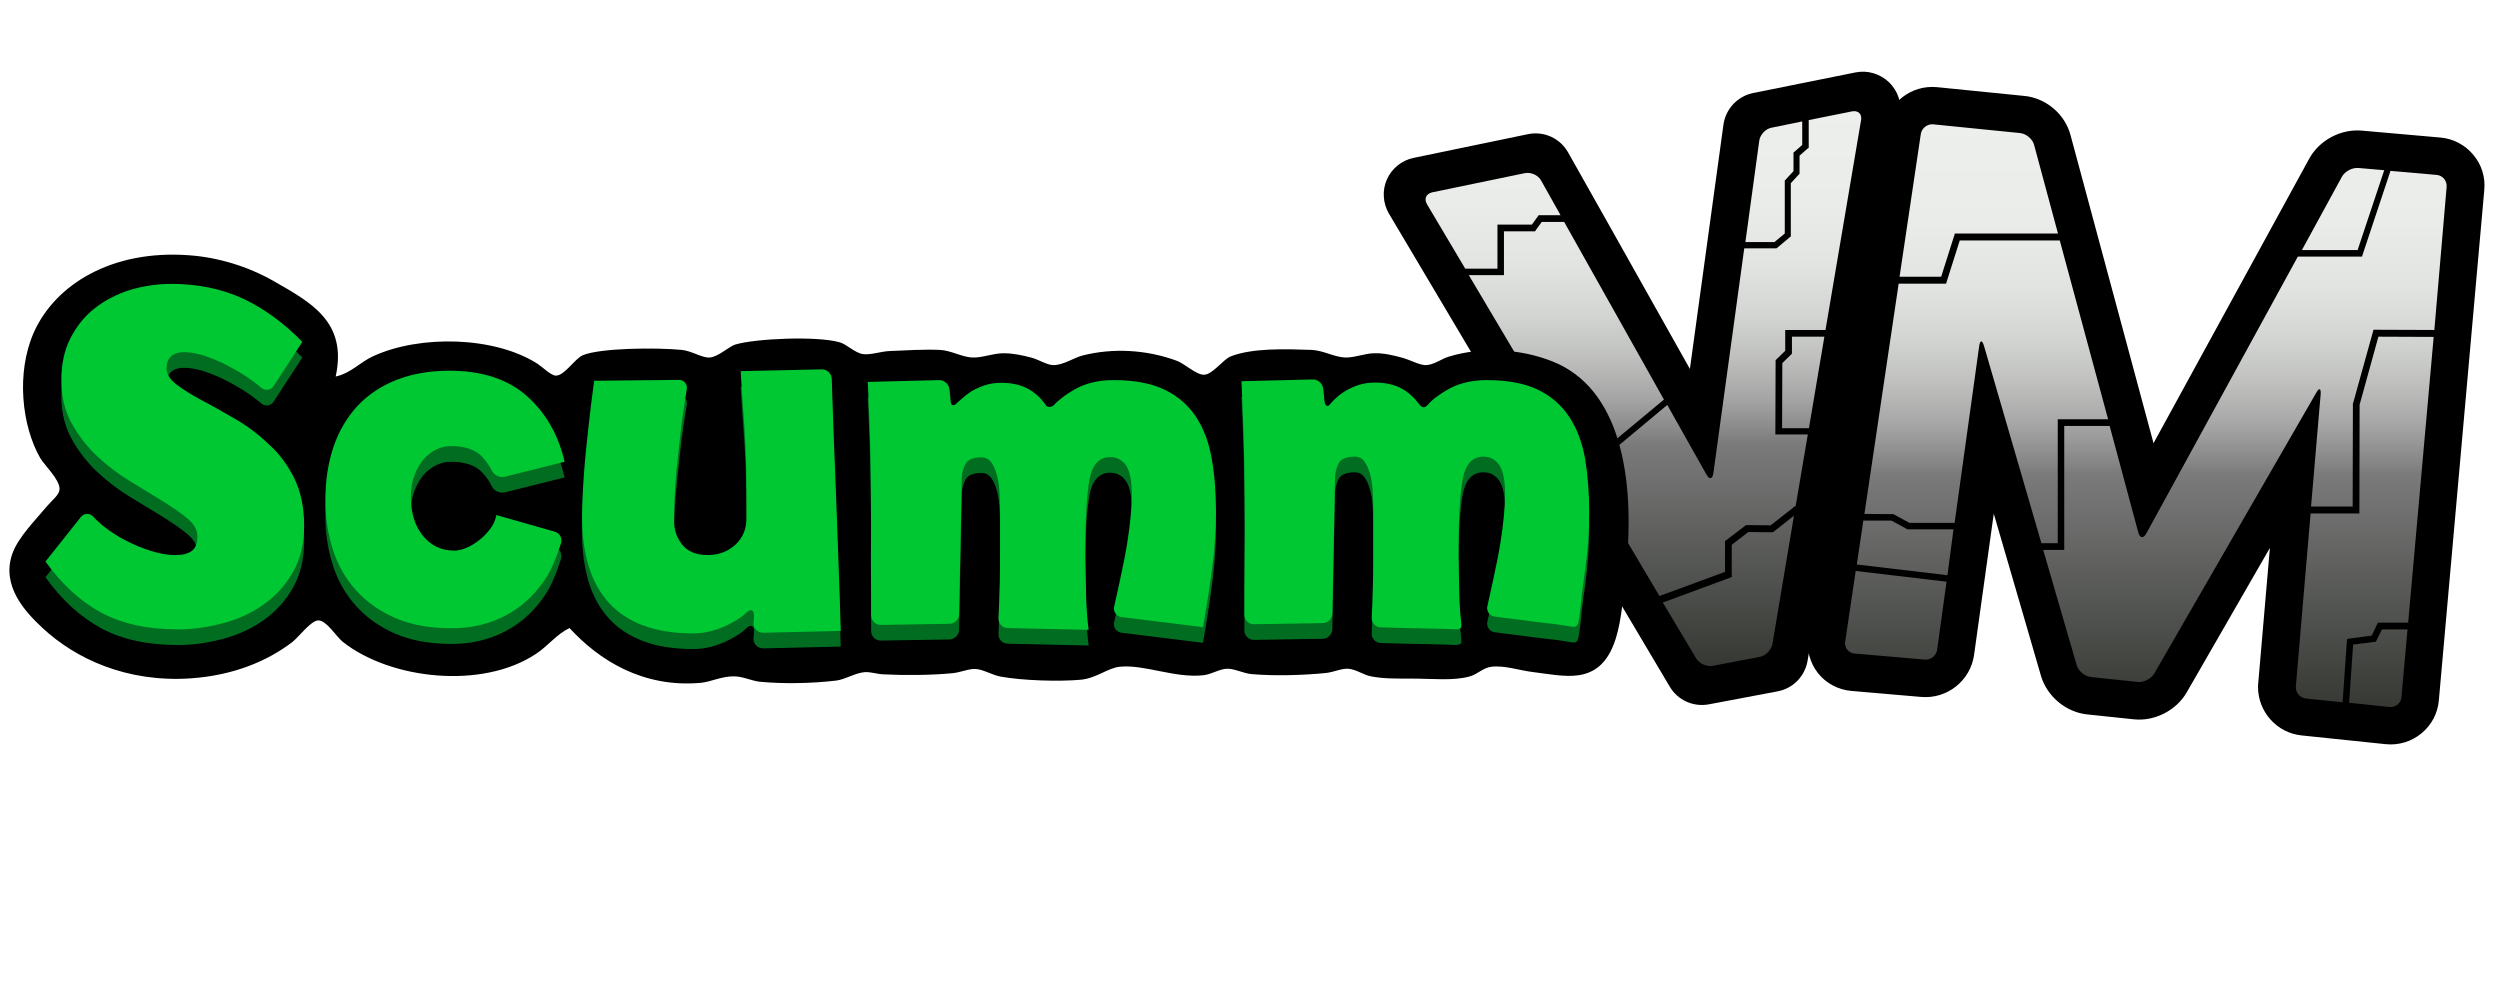 <?xml version="1.0" encoding="UTF-8" standalone="no"?>
<!-- Generator: Adobe Illustrator 24.1.3, SVG Export Plug-In . SVG Version: 6.00 Build 0)  -->

<svg
   xmlns:dc="http://purl.org/dc/elements/1.1/"
   xmlns:cc="http://creativecommons.org/ns#"
   xmlns:rdf="http://www.w3.org/1999/02/22-rdf-syntax-ns#"
   xmlns:svg="http://www.w3.org/2000/svg"
   xmlns="http://www.w3.org/2000/svg"
   xmlns:sodipodi="http://sodipodi.sourceforge.net/DTD/sodipodi-0.dtd"
   xmlns:inkscape="http://www.inkscape.org/namespaces/inkscape"
   version="1.1"
   id="Layer_1"
   x="0px"
   y="0px"
   viewBox="0 0 500 200"
   xml:space="preserve"
   sodipodi:docname="scummvm.svg"
   width="500"
   height="200"
   inkscape:version="0.92.5 (2060ec1f9f, 2020-04-08)"><defs
   id="defs187" /><sodipodi:namedview
   pagecolor="#ffffff"
   bordercolor="#666666"
   borderopacity="1"
   objecttolerance="10"
   gridtolerance="10"
   guidetolerance="10"
   inkscape:pageopacity="0"
   inkscape:pageshadow="2"
   inkscape:window-width="1366"
   inkscape:window-height="740"
   id="namedview185"
   showgrid="false"
   inkscape:pagecheckerboard="true"
   inkscape:zoom="1.4935162"
   inkscape:cx="321.01587"
   inkscape:cy="134.40005"
   inkscape:window-x="0"
   inkscape:window-y="0"
   inkscape:window-maximized="1"
   inkscape:current-layer="Layer_1" />
<linearGradient
   id="SVGID_1_"
   gradientUnits="userSpaceOnUse"
   x1="954.837"
   y1="279.914"
   x2="954.837"
   y2="15.536"
   gradientTransform="matrix(0.448,0,0,-0.448,1.887,149.282)">
	<stop
   offset="0"
   style="stop-color:#ECEFEB"
   id="stop132" />
	<stop
   offset="0.175"
   style="stop-color:#EAECE9"
   id="stop134" />
	<stop
   offset="0.28"
   style="stop-color:#E1E4E0"
   id="stop136" />
	<stop
   offset="0.366"
   style="stop-color:#D3D6D3"
   id="stop138" />
	<stop
   offset="0.443"
   style="stop-color:#C0C1BF"
   id="stop140" />
	<stop
   offset="0.513"
   style="stop-color:#A6A7A6"
   id="stop142" />
	<stop
   offset="0.577"
   style="stop-color:#878787"
   id="stop144" />
	<stop
   offset="0.6"
   style="stop-color:#7A7A7A"
   id="stop146" />
	<stop
   offset="1"
   style="stop-color:#343732"
   id="stop148" />
</linearGradient>
<path
   style="fill:url(#SVGID_1_);stroke-width:0.448"
   d="M 383.269,26.703 368.143,128.202 c -0.134,0.806 0.089,1.611 0.582,2.282 0.492,0.627 1.253,1.029 2.059,1.119 l 14.008,1.208 c 1.656,0.134 3.222,-1.074 3.446,-2.73 0,0 7.697,-55.314 8.19,-58.85 1.029,3.491 18.08,62.117 18.08,62.117 0.448,1.522 2.014,2.819 3.58,2.998 l 9.353,0.985 c 1.566,0.179 3.356,-0.761 4.162,-2.103 0,0 29.85,-51.779 31.506,-54.688 -0.269,3.312 -4.878,56.657 -4.878,56.657 0,0.089 0,0.179 0,0.269 0,1.566 1.208,2.954 2.819,3.088 l 16.782,1.745 c 0.806,0.089 1.611,-0.179 2.238,-0.671 0.627,-0.537 1.029,-1.253 1.119,-2.103 l 9.085,-102.036 c 0.089,-0.806 -0.179,-1.611 -0.716,-2.238 -0.537,-0.627 -1.253,-1.029 -2.103,-1.074 l -15.753,-1.387 c -1.566,-0.134 -3.356,0.85 -4.117,2.193 l -39.069,71.336 -20.855,-77.556 c -0.403,-1.522 -1.969,-2.819 -3.535,-2.998 l -17.364,-1.745 c -1.656,-0.179 -3.222,1.029 -3.491,2.685 z"
   id="path151"
   inkscape:connector-curvature="0" />
<path
   d="m 494.658,30.954 c -1.656,-1.969 -3.983,-3.222 -6.579,-3.446 l -15.753,-1.387 c -4.162,-0.358 -8.458,1.924 -10.472,5.594 0,0 -21.123,38.577 -31.148,56.925 -5.415,-20.094 -16.603,-61.624 -16.603,-61.624 -1.119,-4.207 -4.923,-7.429 -9.264,-7.832 l -17.364,-1.745 c -5.236,-0.537 -9.89,3.133 -10.696,8.324 L 361.654,127.262 c -0.403,2.596 0.313,5.281 1.924,7.339 1.611,2.059 4.072,3.356 6.668,3.58 l 14.008,1.208 c 5.191,0.448 9.846,-3.267 10.562,-8.413 0,0 1.969,-14.187 3.938,-28.239 4.744,16.2 9.443,32.446 9.443,32.446 1.208,4.072 4.968,7.25 9.219,7.697 l 9.353,0.985 c 4.162,0.448 8.503,-1.79 10.562,-5.37 0,0 8.324,-14.455 16.648,-28.91 -1.164,13.426 -2.327,26.986 -2.327,26.986 -0.045,0.269 -0.045,0.537 -0.045,0.85 0,4.923 3.759,9.174 8.727,9.667 l 16.782,1.745 c 2.596,0.269 5.147,-0.492 7.16,-2.148 2.014,-1.656 3.267,-3.983 3.491,-6.579 l 9.085,-102.036 c 0.269,-2.64 -0.537,-5.147 -2.193,-7.116 z m -26.27,4.386 c 0.582,-1.074 2.059,-1.835 3.267,-1.745 l 5.191,0.448 -5.326,15.977 h -11.143 z m -81.718,-10.472 17.364,1.745 c 1.208,0.134 2.461,1.164 2.775,2.327 l 4.789,17.767 h -20.139 -0.492 l -0.134,0.448 -2.596,8.19 h -8.324 l 4.252,-28.552 c 0.179,-1.164 1.298,-2.059 2.506,-1.924 z m -8.369,79.257 3.043,1.656 0.134,0.089 h 0.179 9.04 l -1.208,9.174 -18.125,-2.148 1.298,-8.771 z m 6.623,27.791 -14.008,-1.208 c -1.208,-0.089 -2.059,-1.164 -1.88,-2.372 l 2.103,-14.142 18.17,2.148 -1.88,13.605 c -0.179,1.208 -1.298,2.103 -2.506,1.969 z m 11.859,-62.788 c -0.358,-1.164 -0.761,-1.119 -0.94,0.045 l -4.923,35.399 h -9.04 l -3.043,-1.656 -0.134,-0.089 h -0.179 l -5.639,-0.045 6.847,-46.05 h 8.995 0.492 l 0.134,-0.448 2.596,-8.19 h 20.004 l 9.667,35.757 h -9.398 -0.671 v 0.671 24.122 h -3.267 z m 81.136,72.275 -8.1,-0.85 0.806,-11.636 4.207,-0.537 0.358,-0.045 0.134,-0.313 1.074,-2.148 h 5.102 l -1.208,13.56 c -0.089,1.208 -1.164,2.059 -2.372,1.969 z m 3.714,-16.872 h -5.639 -0.403 l -0.179,0.358 -1.074,2.238 -4.386,0.582 -0.537,0.089 -0.045,0.537 -0.85,12.128 -7.339,-0.761 c -1.208,-0.134 -2.103,-1.208 -2.014,-2.417 l 2.954,-34.594 h 9.085 0.671 v -0.671 l 0.045,-21.078 3.759,-13.605 11.054,0.045 z m 5.236,-58.536 -11.68,-0.045 h -0.492 l -0.134,0.492 -3.938,14.187 -0.045,0.09 v 0.09 l -0.045,20.497 h -8.324 l 1.924,-22.466 c 0.089,-1.208 -0.313,-1.343 -0.895,-0.269 l -32.401,56.164 c -0.627,1.029 -2.103,1.79 -3.312,1.656 l -9.353,-0.985 c -1.208,-0.134 -2.461,-1.164 -2.819,-2.327 l -6.713,-23.092 h 3.535 0.671 v -0.671 -24.122 h 9.085 l 5.728,21.302 c 0.313,1.164 1.029,1.253 1.611,0.179 l 30.297,-55.359 h 12.352 0.492 l 0.134,-0.448 5.549,-16.693 9.219,0.806 c 1.208,0.09 2.103,1.164 2.014,2.372 z"
   id="path153"
   inkscape:connector-curvature="0"
   style="stroke-width:0.448" />
<linearGradient
   id="SVGID_2_"
   gradientUnits="userSpaceOnUse"
   x1="730.246"
   y1="285.811"
   x2="730.246"
   y2="33.964"
   gradientTransform="matrix(0.448,0,0,-0.448,1.887,149.282)">
	<stop
   offset="0"
   style="stop-color:#ECEFEB"
   id="stop155" />
	<stop
   offset="0.175"
   style="stop-color:#EAECE9"
   id="stop157" />
	<stop
   offset="0.28"
   style="stop-color:#E1E4E0"
   id="stop159" />
	<stop
   offset="0.366"
   style="stop-color:#D3D6D3"
   id="stop161" />
	<stop
   offset="0.443"
   style="stop-color:#C0C1BF"
   id="stop163" />
	<stop
   offset="0.513"
   style="stop-color:#A6A7A6"
   id="stop165" />
	<stop
   offset="0.577"
   style="stop-color:#878787"
   id="stop167" />
	<stop
   offset="0.6"
   style="stop-color:#7A7A7A"
   id="stop169" />
	<stop
   offset="1"
   style="stop-color:#343732"
   id="stop171" />
</linearGradient>
<path
   style="fill:url(#SVGID_2_);stroke-width:0.448"
   d="m 370.246,21.422 -16.111,3.222 c -1.566,0.313 -2.954,1.79 -3.177,3.356 0,0 -8.995,65.339 -9.13,66.189 -0.403,-0.716 -32.893,-58.492 -32.893,-58.492 -0.761,-1.387 -2.64,-2.238 -4.162,-1.924 l -18.528,3.849 c -0.85,0.179 -1.522,0.671 -1.835,1.387 -0.313,0.716 -0.224,1.522 0.224,2.282 l 53.927,90.803 c 0.806,1.343 2.64,2.193 4.207,1.924 l 9.398,-1.79 c 1.566,-0.313 2.954,-1.745 3.222,-3.312 L 373.11,24.152 c 0.134,-0.85 -0.089,-1.656 -0.627,-2.193 -0.537,-0.492 -1.343,-0.716 -2.238,-0.537 z"
   id="path174"
   inkscape:connector-curvature="0" />
<path
   d="m 377.809,16.454 c -1.79,-1.701 -4.296,-2.461 -6.713,-1.969 l -20.452,4.117 c -3.133,0.627 -5.505,3.177 -5.952,6.31 0,0 -3.849,27.926 -6.713,48.87 -10.383,-18.528 -24.345,-43.276 -24.345,-43.276 -1.611,-2.864 -4.833,-4.341 -8.055,-3.67 l -22.869,4.744 c -2.372,0.492 -4.341,2.103 -5.326,4.296 -0.985,2.193 -0.806,4.789 0.403,6.847 l 56.164,94.607 c 1.611,2.73 4.744,4.117 7.832,3.535 l 13.739,-2.596 c 3.088,-0.582 5.46,-2.998 5.997,-6.131 L 380.002,23.033 c 0.403,-2.372 -0.403,-4.833 -2.193,-6.579 z m -25.956,11.68 c 0.179,-1.208 1.253,-2.372 2.461,-2.596 l 6.131,-1.253 v 4.699 l -1.522,1.343 -0.224,0.179 v 0.313 3.401 l -1.566,1.701 -0.179,0.179 v 0.269 10.338 l -2.059,1.701 h -5.818 z m -51.734,26.896 h 0.671 V 54.36 46.26 h 5.907 0.313 l 0.179,-0.269 1.164,-1.611 h 4.475 L 332.788,79.914 316.543,93.429 293.764,55.031 Z m -13.694,-16.558 18.572,-3.849 c 1.208,-0.224 2.64,0.403 3.222,1.477 l 3.893,6.937 h -4.072 -0.313 l -0.179,0.269 -1.164,1.611 h -6.221 -0.671 v 0.671 8.145 h -6.444 l -7.653,-12.889 c -0.627,-1.074 -0.179,-2.103 1.029,-2.372 z m 68.069,90.311 c -0.224,1.208 -1.343,2.372 -2.551,2.596 l -9.398,1.79 c -1.208,0.224 -2.685,-0.448 -3.312,-1.477 l -6.668,-11.188 13.336,-4.923 0.448,-0.179 v -0.448 -5.997 l 3.312,-2.551 4.699,0.045 h 0.224 l 0.179,-0.134 4.028,-3.177 z m 1.969,-56.164 1.745,-1.701 0.179,-0.179 v -0.269 -3.133 h 6.489 l -3.088,18.304 h -5.37 z m 15.753,-48.601 -7.116,41.978 h -7.384 -0.671 v 0.671 3.491 l -1.745,1.701 -0.179,0.179 v 0.269 l -0.045,13.918 v 0.671 h 0.671 5.818 l -2.417,14.231 -5.012,3.938 -4.699,-0.045 h -0.224 l -0.179,0.134 -3.759,2.864 -0.269,0.179 v 0.313 5.863 l -13.113,4.833 -14.634,-24.703 16.2,-13.515 7.832,13.918 c 0.582,1.074 1.208,0.94 1.387,-0.269 l 6.176,-44.976 h 6.221 0.224 l 0.179,-0.134 2.461,-2.059 0.224,-0.179 v -0.269 -10.383 l 1.566,-1.701 0.179,-0.179 V 34.49 31.133 l 1.522,-1.343 0.313,-0.224 v -0.313 -5.236 l 8.682,-1.745 c 1.208,-0.224 2.014,0.537 1.79,1.745 z"
   id="path176"
   inkscape:connector-curvature="0"
   style="stroke-width:0.448" />
<path
   d="m 310.546,72.306 c 13.247,5.281 16.737,22.645 14.589,42.336 -0.94,8.548 -1.119,19.244 -9.443,20.407 -2.819,0.403 -6.042,-0.269 -9.04,-0.627 -2.685,-0.313 -5.728,-1.387 -8.369,-1.074 -1.611,0.179 -2.819,1.522 -4.296,1.924 -3.267,0.94 -7.339,0.448 -11.815,0.448 -2.73,0 -5.549,0.045 -7.966,-0.448 -1.477,-0.269 -2.954,-1.387 -4.52,-1.522 -1.432,-0.089 -2.864,0.671 -4.52,0.85 -4.386,0.448 -10.248,0.627 -14.813,0.224 -1.656,-0.134 -3.446,-1.119 -4.923,-1.074 -1.477,0 -3.088,1.119 -4.744,1.298 -5.728,0.627 -11.77,-2.193 -16.737,-1.701 -2.327,0.224 -4.654,2.282 -7.742,2.596 -4.431,0.403 -11.725,0.179 -16.111,-0.627 -1.656,-0.313 -3.356,-1.387 -4.923,-1.522 -1.432,-0.089 -3.088,0.716 -4.744,0.85 -4.162,0.403 -9.398,0.448 -13.739,0.224 -1.253,-0.045 -2.506,-0.492 -3.67,-0.448 -1.969,0.134 -3.938,1.477 -5.818,1.701 -4.968,0.582 -10.562,0.671 -15.261,0.224 -1.656,-0.179 -3.356,-1.074 -5.147,-1.074 -2.417,-0.045 -4.654,1.119 -6.668,1.298 -11.591,1.029 -20.362,-4.565 -26.225,-10.964 -2.596,1.253 -4.251,3.535 -6.668,5.147 -10.785,7.205 -29.134,5.147 -38.666,-2.372 -1.343,-1.074 -3.267,-4.341 -4.923,-4.296 -1.432,0 -3.893,3.312 -5.147,4.296 -5.057,3.893 -11.904,6.713 -20.407,7.295 -12.799,0.85 -23.003,-3.938 -29.626,-10.114 -3.401,-3.177 -8.279,-8.369 -5.997,-14.813 1.164,-3.312 4.61,-6.713 7.071,-9.667 0.94,-1.074 2.327,-2.148 2.372,-3.222 C 12.002,95.935 8.869,93.026 8.063,91.639 4.349,85.194 3.185,74.588 6.766,66.488 11.062,56.866 22.384,49.929 37.734,51.048 c 5.863,0.403 11.859,2.238 16.961,5.147 7.295,4.207 14.858,8.055 12.441,19.109 3.088,-0.671 4.833,-2.864 7.518,-4.072 9.353,-4.296 24.256,-3.983 32.848,1.522 1.074,0.716 2.73,2.372 3.67,2.372 1.701,0.045 3.804,-3.401 5.37,-4.072 3.491,-1.477 14.768,-1.566 19.781,-1.074 2.014,0.179 4.028,1.611 5.594,1.522 1.701,-0.09 3.849,-2.193 5.147,-2.596 4.028,-1.208 16.335,-1.745 20.855,-0.448 1.477,0.403 3.043,2.148 4.744,2.372 1.566,0.179 3.625,-0.582 5.37,-0.627 3.177,-0.134 6.802,-0.358 9.89,-0.224 2.238,0.09 4.341,1.387 6.444,1.522 1.969,0.134 4.296,-0.895 6.444,-0.85 1.701,0 3.714,0.403 5.37,0.85 1.611,0.403 3.177,1.522 4.52,1.522 1.969,0 4.072,-1.477 5.818,-1.924 5.997,-1.522 12.71,-1.208 18.886,1.074 1.387,0.492 3.893,2.819 5.37,2.775 1.745,0 3.804,-3.043 5.37,-3.67 4.386,-1.701 10.875,-1.477 16.111,-1.298 2.372,0.09 4.475,1.387 6.668,1.522 1.924,0.09 4.028,-0.85 5.997,-0.85 1.88,-0.045 3.67,0.403 5.37,0.85 1.701,0.448 3.491,1.477 4.744,1.522 1.656,0.045 3.312,-1.298 4.744,-1.701 6.444,-1.969 14.142,-1.656 20.765,0.985 z"
   id="path178"
   inkscape:connector-curvature="0"
   style="stroke-width:0.448" />
<path
   style="fill:#016d21;stroke-width:0.448"
   d="m 58.813,98.71 c 1.343,2.685 2.014,5.863 2.014,9.577 0,3.58 -0.761,6.668 -2.238,9.264 -1.477,2.596 -3.401,4.744 -5.818,6.444 -2.372,1.701 -5.057,2.954 -8.1,3.759 -2.998,0.806 -6.042,1.253 -9.085,1.253 -6.086,0 -11.188,-1.119 -15.35,-3.356 -4.117,-2.238 -7.876,-5.639 -11.143,-10.204 l 7.071,-8.906 c 0.671,-0.806 1.745,-0.85 2.461,-0.089 0,0 0.806,0.895 2.193,2.014 1.387,1.074 2.909,2.059 4.52,2.864 1.611,0.806 3.267,1.522 4.968,2.014 1.701,0.537 3.267,0.806 4.699,0.806 1.477,0 2.551,-0.269 3.312,-0.806 0.761,-0.537 1.164,-1.522 1.164,-2.954 0,-1.253 -0.671,-2.461 -2.014,-3.58 -1.343,-1.119 -3.043,-2.282 -5.057,-3.535 -2.014,-1.208 -4.207,-2.551 -6.534,-3.983 -2.327,-1.432 -4.52,-3.088 -6.534,-5.012 -2.014,-1.924 -3.714,-4.117 -5.057,-6.579 -1.343,-2.461 -2.014,-5.326 -2.014,-8.548 0,-3.177 0.582,-5.952 1.79,-8.324 1.208,-2.372 2.775,-4.386 4.833,-5.997 2.014,-1.611 4.341,-2.819 6.981,-3.67 2.64,-0.806 5.46,-1.253 8.413,-1.253 5.281,0 10.025,0.985 14.231,2.909 4.207,1.969 8.19,4.833 11.949,8.682 l -5.728,8.816 c -0.582,0.895 -1.701,1.029 -2.506,0.358 0,0 -1.432,-1.253 -3.043,-2.282 -1.566,-1.029 -3.133,-1.88 -4.654,-2.64 -1.522,-0.716 -2.954,-1.253 -4.251,-1.656 -1.343,-0.358 -2.461,-0.537 -3.491,-0.537 -1.208,0 -2.059,0.313 -2.64,0.895 -0.582,0.582 -0.85,1.343 -0.85,2.282 0,1.208 0.671,2.282 2.014,3.312 1.343,1.029 3.043,2.059 5.102,3.177 2.059,1.074 4.251,2.327 6.579,3.67 2.327,1.343 4.565,2.998 6.579,4.923 2.193,1.924 3.893,4.207 5.236,6.892 z m 26.001,-3.849 c 0.761,-0.806 1.611,-1.432 2.551,-1.88 0.94,-0.448 1.88,-0.627 2.819,-0.627 2.775,0 4.833,0.671 6.176,2.059 1.343,1.387 1.969,2.775 1.969,2.775 0.403,0.94 1.566,1.522 2.596,1.298 l 11.994,-2.998 c -1.253,-5.46 -3.804,-9.846 -7.608,-13.202 -3.804,-3.356 -8.951,-5.012 -15.44,-5.012 -3.938,0 -7.474,0.627 -10.562,1.835 -3.088,1.208 -5.684,2.954 -7.832,5.236 -2.103,2.282 -3.714,5.012 -4.789,8.19 -1.074,3.177 -1.611,6.758 -1.611,10.696 0,3.401 0.492,6.668 1.477,9.756 0.985,3.088 2.506,5.818 4.61,8.145 2.059,2.327 4.699,4.207 7.876,5.594 3.177,1.387 6.937,2.059 11.367,2.059 2.506,0 4.923,-0.358 7.295,-1.119 2.372,-0.761 4.565,-1.924 6.534,-3.446 1.969,-1.566 3.714,-3.491 5.191,-5.863 1.477,-2.372 2.775,-6.579 2.775,-6.579 0.313,-0.985 -0.269,-2.059 -1.298,-2.327 l -11.636,-3.312 c -0.179,1.074 -0.627,2.014 -1.298,2.864 -0.671,0.85 -1.387,1.611 -2.238,2.238 -0.806,0.627 -1.656,1.119 -2.506,1.477 -0.85,0.358 -1.656,0.537 -2.372,0.537 -2.551,0 -4.654,-0.985 -6.265,-2.954 -1.611,-1.969 -2.417,-4.565 -2.417,-7.787 0,-1.701 0.269,-3.177 0.761,-4.431 0.537,-1.343 1.164,-2.417 1.88,-3.222 z m 82.434,8.369 c -0.179,-4.072 -0.313,-8.279 -0.492,-12.531 -0.179,-4.251 -0.403,-11.815 -0.403,-11.815 -0.045,-1.029 -0.895,-1.88 -1.969,-1.88 l -16.245,0.358 c 0.179,3.177 0.358,5.907 0.537,8.19 0.179,2.327 0.313,4.52 0.403,6.623 0.089,2.103 0.179,4.296 0.179,6.534 0.045,2.238 0.045,4.878 0.045,7.921 0,2.327 -0.761,4.117 -2.282,5.505 -1.522,1.343 -3.356,2.014 -5.46,2.014 -2.238,0 -3.938,-0.671 -5.057,-2.014 -1.119,-1.343 -1.701,-2.998 -1.701,-4.878 0,-3.401 0.179,-6.623 0.492,-9.98 0.313,-3.312 0.671,-6.31 0.985,-9.085 0.403,-3.177 1.074,-7.205 1.074,-7.205 0.179,-1.029 -0.537,-1.88 -1.611,-1.88 l -16.916,0.179 c -0.448,3.312 -0.85,6.579 -1.208,9.89 -0.313,2.819 -0.627,5.818 -0.85,8.995 -0.224,3.177 -0.358,5.997 -0.358,8.503 0,3.58 0.448,6.758 1.298,9.622 0.85,2.864 2.193,5.281 3.983,7.295 1.79,2.014 4.072,3.535 6.892,4.61 2.819,1.074 6.176,1.611 10.069,1.611 1.119,0 2.282,-0.134 3.491,-0.448 1.208,-0.313 2.327,-0.716 3.401,-1.253 1.074,-0.537 2.103,-1.119 3.043,-1.835 0.403,-0.313 1.164,-1.298 1.745,-1.074 0.761,0.269 0.358,2.014 0.358,2.596 0,1.029 0.85,1.88 1.924,1.88 l 15.529,-0.358 c -0.134,-4.833 -0.269,-9.398 -0.448,-13.65 -0.134,-4.207 -0.313,-8.369 -0.448,-12.441 z m 72.007,-16.648 c -1.522,-2.327 -3.58,-4.162 -6.221,-5.46 -2.64,-1.298 -6.086,-1.969 -10.293,-1.969 -3.177,0 -5.863,0.671 -8.145,2.059 -0.627,0.358 -1.208,0.761 -1.79,1.164 -0.492,0.358 -1.029,0.806 -1.477,1.208 -0.358,0.313 -0.627,0.806 -1.164,0.895 -0.134,0.045 -0.269,0.045 -0.403,0.045 -0.448,-0.045 -0.582,-0.358 -0.806,-0.671 -0.671,-0.94 -1.522,-1.745 -2.461,-2.417 -1.656,-1.164 -3.714,-1.745 -6.221,-1.745 -1.253,0 -2.461,0.179 -3.58,0.582 -1.119,0.403 -2.148,0.895 -2.998,1.522 -0.761,0.537 -1.387,1.164 -2.103,1.745 -0.358,0.269 -0.492,0.671 -0.985,0.627 -0.492,-0.045 -0.448,-0.671 -0.492,-1.029 -0.045,-0.403 -0.089,-0.806 -0.134,-1.253 -0.045,-0.313 -0.045,-0.627 -0.089,-0.895 -0.089,-1.029 -1.074,-1.88 -2.103,-1.835 l -14.231,0.358 c 0.179,4.028 0.358,7.876 0.448,11.546 0.089,3.67 0.179,7.429 0.179,11.188 0.045,3.804 0.045,7.787 0,11.994 0.045,4.207 0.045,11.994 0.045,11.994 0,1.029 0.85,1.88 1.88,1.88 l 13.784,-0.224 c 1.029,0 1.924,-0.895 1.924,-1.924 l 0.537,-27.12 c 0,-0.94 0.224,-1.835 0.671,-2.819 0.448,-0.94 1.566,-1.432 3.267,-1.432 0.806,0 1.432,0.313 1.88,0.895 0.448,0.582 0.85,1.387 1.119,2.372 0.313,0.985 0.492,2.103 0.582,3.401 0.089,1.298 0.134,2.596 0.134,3.983 0,3.401 0,6.221 0,8.369 0,2.193 0,4.072 -0.045,5.684 -0.045,1.611 -0.089,3.133 -0.134,4.52 -0.045,1.432 -0.134,2.998 -0.134,2.998 -0.045,1.029 0.806,1.924 1.835,1.924 l 16.2,0.358 c -0.134,-0.985 -0.269,-2.193 -0.358,-3.67 -0.089,-1.477 -0.179,-2.909 -0.179,-4.431 -0.045,-1.522 -0.045,-2.954 -0.089,-4.341 -0.045,-1.387 -0.045,-2.506 -0.045,-3.356 0,-6.31 0.269,-11.009 0.806,-14.097 0.537,-3.088 1.924,-4.654 4.162,-4.654 1.387,0 2.461,0.582 3.222,1.745 0.761,1.164 1.119,3.088 1.119,5.773 0,2.551 -0.313,5.818 -0.94,9.801 -0.627,3.983 -2.596,12.575 -2.596,12.575 -0.224,1.029 0.448,1.969 1.477,2.103 l 16.29,2.014 c 0.716,-4.072 1.343,-8.011 1.835,-11.859 0.492,-3.804 0.761,-7.518 0.761,-11.143 0,-3.893 -0.269,-7.429 -0.85,-10.696 -0.537,-3.133 -1.566,-5.952 -3.088,-8.279 z m 77.78,8.369 c -0.582,-3.267 -1.611,-6.042 -3.133,-8.369 -1.522,-2.327 -3.58,-4.162 -6.221,-5.46 -2.64,-1.298 -6.086,-1.969 -10.293,-1.969 -3.177,0 -5.863,0.671 -8.145,2.059 -0.582,0.358 -1.164,0.716 -1.701,1.119 -0.537,0.358 -1.029,0.761 -1.477,1.208 -0.403,0.358 -0.895,1.208 -1.477,1.029 -0.448,-0.134 -0.806,-0.627 -1.074,-0.985 -0.627,-0.85 -1.432,-1.566 -2.282,-2.193 -1.656,-1.164 -3.714,-1.745 -6.221,-1.745 -1.253,0 -2.461,0.179 -3.58,0.582 -1.119,0.403 -2.103,0.895 -2.998,1.522 -0.895,0.627 -1.611,1.298 -2.193,1.969 -0.089,0.09 -0.179,0.224 -0.269,0.313 -0.134,0.134 -0.358,0.358 -0.582,0.269 -0.269,-0.045 -0.403,-0.448 -0.448,-0.671 -0.089,-0.403 -0.089,-0.806 -0.134,-1.208 -0.045,-0.537 -0.089,-1.029 -0.179,-1.566 -0.089,-1.029 -1.074,-1.88 -2.103,-1.835 l -14.231,0.358 c 0.179,4.028 0.358,7.876 0.448,11.546 0.089,3.67 0.179,7.429 0.179,11.188 0.045,3.804 0.045,7.787 0,11.994 -0.045,4.207 -0.045,11.994 -0.045,11.994 0,1.029 0.85,1.88 1.88,1.88 l 13.784,-0.224 c 1.029,0 1.924,-0.895 1.924,-1.924 l 0.537,-27.12 c 0,-0.94 0.224,-1.835 0.671,-2.819 0.448,-0.94 1.566,-1.432 3.267,-1.432 0.806,0 1.432,0.313 1.88,0.895 0.448,0.582 0.85,1.387 1.119,2.372 0.313,0.985 0.492,2.103 0.582,3.401 0.089,1.298 0.134,2.596 0.134,3.983 0,3.401 0,6.221 0,8.369 0,2.193 0,4.072 -0.045,5.684 -0.045,1.611 -0.089,3.133 -0.134,4.52 -0.045,1.432 -0.134,2.998 -0.134,2.998 -0.045,1.029 0.806,1.924 1.835,1.924 0,0 0,0 0.045,0 0.537,0 1.029,0.045 1.566,0.045 1.119,0.045 2.238,0.045 3.401,0.089 1.387,0.045 2.775,0.045 4.162,0.089 1.298,0.045 2.596,0.045 3.893,0.089 0.806,0 1.745,0.179 2.506,0 0.671,-0.134 0.537,-0.671 0.492,-1.208 -0.045,-0.806 -0.179,-1.566 -0.224,-2.372 -0.089,-1.432 -0.179,-2.909 -0.179,-4.431 -0.045,-1.522 -0.045,-2.954 -0.089,-4.341 -0.045,-1.387 -0.045,-2.506 -0.045,-3.356 0,-6.31 0.269,-11.009 0.806,-14.097 0.537,-3.088 1.924,-4.654 4.162,-4.654 1.387,0 2.461,0.582 3.222,1.745 0.761,1.164 1.119,3.088 1.119,5.773 0,2.551 -0.313,5.818 -0.94,9.801 -0.627,3.983 -2.596,12.575 -2.596,12.575 -0.224,1.029 0.448,1.969 1.477,2.103 0.448,0.045 0.895,0.089 1.343,0.179 2.238,0.269 4.475,0.537 6.668,0.85 1.432,0.179 2.819,0.313 4.252,0.492 0.85,0.089 1.701,0.269 2.551,0.403 0.537,0.045 1.208,0.313 1.611,-0.134 0.403,-0.448 0.358,-1.298 0.492,-1.835 0.134,-0.85 0.224,-1.701 0.313,-2.551 0.089,-1.298 0.269,-2.596 0.448,-3.893 0.134,-1.074 0.313,-2.193 0.448,-3.267 0.492,-3.804 0.761,-7.518 0.761,-11.143 0,-3.759 -0.269,-7.339 -0.806,-10.606 z"
   id="path180"
   inkscape:connector-curvature="0" />
<path
   style="fill:#00c832;stroke-width:0.448"
   d="m 58.813,95.577 c 1.343,2.685 2.014,5.863 2.014,9.577 0,3.58 -0.761,6.668 -2.238,9.264 -1.477,2.596 -3.401,4.744 -5.818,6.444 -2.372,1.701 -5.057,2.954 -8.1,3.759 -2.998,0.806 -6.042,1.253 -9.085,1.253 -6.086,0 -11.188,-1.119 -15.35,-3.356 -4.117,-2.238 -7.876,-5.639 -11.143,-10.204 l 7.071,-8.906 c 0.671,-0.806 1.745,-0.85 2.461,-0.089 0,0 0.806,0.895 2.193,2.014 1.387,1.074 2.909,2.059 4.52,2.864 1.611,0.806 3.267,1.522 4.968,2.014 1.701,0.537 3.267,0.806 4.699,0.806 1.477,0 2.551,-0.269 3.312,-0.806 0.761,-0.537 1.164,-1.522 1.164,-2.954 0,-1.253 -0.671,-2.461 -2.014,-3.58 -1.343,-1.119 -3.043,-2.282 -5.057,-3.535 -2.014,-1.208 -4.207,-2.551 -6.534,-3.983 -2.327,-1.432 -4.52,-3.088 -6.534,-5.012 -2.014,-1.924 -3.714,-4.117 -5.057,-6.579 -1.343,-2.461 -2.014,-5.326 -2.014,-8.548 0,-3.177 0.582,-5.952 1.79,-8.324 1.208,-2.372 2.775,-4.386 4.833,-5.997 2.014,-1.611 4.341,-2.819 6.981,-3.67 2.64,-0.806 5.46,-1.253 8.413,-1.253 5.281,0 10.025,0.985 14.231,2.909 4.207,1.969 8.19,4.833 11.949,8.682 l -5.728,8.816 c -0.582,0.895 -1.701,1.029 -2.506,0.358 0,0 -1.432,-1.253 -3.043,-2.282 -1.566,-1.029 -3.133,-1.88 -4.654,-2.64 -1.522,-0.716 -2.954,-1.253 -4.251,-1.656 -1.343,-0.358 -2.461,-0.537 -3.491,-0.537 -1.208,0 -2.059,0.313 -2.64,0.895 -0.582,0.582 -0.85,1.343 -0.85,2.282 0,1.208 0.671,2.282 2.014,3.312 1.343,1.029 3.043,2.059 5.102,3.177 2.059,1.074 4.251,2.327 6.579,3.67 2.327,1.343 4.565,2.998 6.579,4.923 2.193,1.924 3.893,4.207 5.236,6.892 z m 26.001,-3.849 c 0.761,-0.806 1.611,-1.432 2.551,-1.88 0.94,-0.448 1.88,-0.627 2.819,-0.627 2.775,0 4.833,0.671 6.176,2.059 1.343,1.387 1.969,2.775 1.969,2.775 0.403,0.94 1.566,1.522 2.596,1.298 l 11.994,-2.998 c -1.253,-5.46 -3.804,-9.846 -7.608,-13.202 -3.804,-3.356 -8.951,-5.012 -15.44,-5.012 -3.938,0 -7.474,0.627 -10.562,1.835 -3.088,1.208 -5.684,2.954 -7.832,5.236 -2.103,2.282 -3.714,5.012 -4.789,8.19 -1.074,3.177 -1.611,6.758 -1.611,10.696 0,3.401 0.492,6.668 1.477,9.756 0.985,3.088 2.506,5.818 4.61,8.145 2.059,2.327 4.699,4.207 7.876,5.594 3.177,1.387 6.937,2.059 11.367,2.059 2.506,0 4.923,-0.358 7.295,-1.119 2.372,-0.761 4.565,-1.924 6.534,-3.446 1.969,-1.566 3.714,-3.491 5.191,-5.863 1.477,-2.372 2.775,-6.579 2.775,-6.579 0.313,-0.985 -0.269,-2.059 -1.298,-2.327 l -11.636,-3.312 c -0.179,1.074 -0.627,2.014 -1.298,2.864 -0.671,0.85 -1.387,1.611 -2.238,2.238 -0.806,0.627 -1.656,1.119 -2.506,1.477 -0.85,0.358 -1.656,0.537 -2.372,0.537 -2.551,0 -4.654,-0.985 -6.265,-2.954 -1.611,-1.969 -2.417,-4.565 -2.417,-7.787 0,-1.701 0.269,-3.177 0.761,-4.431 0.537,-1.343 1.164,-2.417 1.88,-3.222 z m 82.434,8.369 c -0.179,-4.072 -0.313,-8.279 -0.492,-12.531 -0.179,-4.251 -0.403,-11.815 -0.403,-11.815 -0.045,-1.029 -0.895,-1.88 -1.969,-1.88 l -16.245,0.358 c 0.179,3.177 0.358,5.907 0.537,8.19 0.179,2.327 0.313,4.52 0.403,6.623 0.089,2.103 0.179,4.296 0.179,6.534 0.045,2.238 0.045,4.878 0.045,7.921 0,2.327 -0.761,4.117 -2.282,5.505 -1.522,1.343 -3.356,2.014 -5.46,2.014 -2.238,0 -3.938,-0.671 -5.057,-2.014 -1.119,-1.343 -1.701,-2.998 -1.701,-4.878 0,-3.401 0.179,-6.623 0.492,-9.98 0.313,-3.312 0.671,-6.31 0.985,-9.085 0.403,-3.177 1.074,-7.205 1.074,-7.205 0.179,-1.029 -0.537,-1.88 -1.611,-1.88 l -16.916,0.179 c -0.448,3.312 -0.85,6.579 -1.208,9.89 -0.313,2.819 -0.627,5.818 -0.85,8.995 -0.224,3.177 -0.358,5.997 -0.358,8.503 0,3.58 0.448,6.758 1.298,9.622 0.85,2.864 2.193,5.281 3.983,7.295 1.79,2.014 4.072,3.535 6.892,4.61 2.819,1.074 6.176,1.611 10.069,1.611 1.119,0 2.282,-0.134 3.491,-0.448 1.208,-0.313 2.327,-0.716 3.401,-1.253 1.074,-0.537 2.103,-1.119 3.043,-1.835 0.403,-0.313 1.164,-1.298 1.745,-1.074 0.761,0.269 0.358,2.014 0.358,2.596 0,1.029 0.85,1.88 1.924,1.88 l 15.529,-0.358 c -0.134,-4.833 -0.269,-9.398 -0.448,-13.65 -0.134,-4.207 -0.313,-8.369 -0.448,-12.441 z m 72.007,-16.648 c -1.522,-2.327 -3.58,-4.162 -6.221,-5.46 -2.64,-1.298 -6.086,-1.969 -10.293,-1.969 -3.177,0 -5.863,0.671 -8.145,2.059 -0.627,0.358 -1.208,0.761 -1.79,1.164 -0.492,0.358 -1.029,0.806 -1.477,1.208 -0.358,0.313 -0.627,0.806 -1.164,0.895 -0.134,0.045 -0.269,0.045 -0.403,0.045 -0.448,-0.045 -0.582,-0.358 -0.806,-0.671 -0.671,-0.94 -1.522,-1.745 -2.461,-2.417 -1.656,-1.164 -3.714,-1.745 -6.221,-1.745 -1.253,0 -2.461,0.179 -3.58,0.582 -1.119,0.403 -2.148,0.895 -2.998,1.522 -0.761,0.537 -1.387,1.164 -2.103,1.745 -0.358,0.269 -0.492,0.671 -0.985,0.627 -0.492,-0.045 -0.448,-0.671 -0.492,-1.029 -0.045,-0.403 -0.089,-0.806 -0.134,-1.253 -0.045,-0.313 -0.045,-0.627 -0.089,-0.895 -0.089,-1.029 -1.074,-1.88 -2.103,-1.835 l -14.231,0.358 c 0.179,4.028 0.358,7.876 0.448,11.546 0.089,3.67 0.179,7.429 0.179,11.188 0.045,3.804 0.045,7.787 0,11.994 0.045,4.207 0.045,11.994 0.045,11.994 0,1.029 0.85,1.88 1.88,1.88 l 13.784,-0.224 c 1.029,0 1.924,-0.895 1.924,-1.924 l 0.537,-27.12 c 0,-0.94 0.224,-1.835 0.671,-2.819 0.448,-0.94 1.566,-1.432 3.267,-1.432 0.806,0 1.432,0.313 1.88,0.895 0.448,0.582 0.85,1.387 1.119,2.372 0.313,0.985 0.492,2.103 0.582,3.401 0.089,1.298 0.134,2.596 0.134,3.983 0,3.401 0,6.221 0,8.369 0,2.193 0,4.072 -0.045,5.684 -0.045,1.611 -0.089,3.133 -0.134,4.52 -0.045,1.432 -0.134,2.998 -0.134,2.998 -0.045,1.029 0.806,1.924 1.835,1.924 l 16.2,0.358 c -0.134,-0.985 -0.269,-2.193 -0.358,-3.67 -0.089,-1.477 -0.179,-2.909 -0.179,-4.431 -0.045,-1.522 -0.045,-2.954 -0.089,-4.341 -0.045,-1.387 -0.045,-2.506 -0.045,-3.356 0,-6.31 0.269,-11.009 0.806,-14.097 0.537,-3.088 1.924,-4.654 4.162,-4.654 1.387,0 2.461,0.582 3.222,1.745 0.761,1.164 1.119,3.088 1.119,5.773 0,2.551 -0.313,5.818 -0.94,9.801 -0.627,3.983 -2.596,12.575 -2.596,12.575 -0.224,1.029 0.448,1.969 1.477,2.103 l 16.29,2.014 c 0.716,-4.072 1.343,-8.011 1.835,-11.859 0.492,-3.804 0.761,-7.518 0.761,-11.143 0,-3.893 -0.269,-7.429 -0.85,-10.696 -0.537,-3.133 -1.566,-5.952 -3.088,-8.279 z m 77.78,8.369 c -0.582,-3.267 -1.611,-6.042 -3.133,-8.369 -1.522,-2.327 -3.58,-4.162 -6.221,-5.46 -2.64,-1.298 -6.086,-1.969 -10.293,-1.969 -3.177,0 -5.863,0.671 -8.145,2.059 -0.582,0.358 -1.164,0.716 -1.701,1.119 -0.537,0.358 -1.029,0.761 -1.477,1.208 -0.403,0.358 -0.895,1.208 -1.477,1.029 -0.448,-0.134 -0.806,-0.627 -1.074,-0.985 -0.627,-0.85 -1.432,-1.566 -2.282,-2.193 -1.656,-1.164 -3.714,-1.745 -6.221,-1.745 -1.253,0 -2.461,0.179 -3.58,0.582 -1.119,0.403 -2.103,0.895 -2.998,1.522 -0.895,0.627 -1.611,1.298 -2.193,1.969 -0.089,0.09 -0.179,0.224 -0.269,0.313 -0.134,0.134 -0.358,0.358 -0.582,0.269 -0.269,-0.045 -0.403,-0.448 -0.448,-0.671 -0.089,-0.403 -0.089,-0.806 -0.134,-1.208 -0.045,-0.537 -0.089,-1.029 -0.179,-1.566 -0.089,-1.029 -1.074,-1.88 -2.103,-1.835 L 248.295,76.244 c 0.179,4.028 0.358,7.876 0.448,11.546 0.089,3.67 0.179,7.429 0.179,11.188 0.045,3.804 0.045,7.787 0,11.994 -0.045,4.207 -0.045,11.994 -0.045,11.994 0,1.029 0.85,1.88 1.88,1.88 l 13.784,-0.224 c 1.029,0 1.924,-0.895 1.924,-1.924 l 0.537,-27.12 c 0,-0.94 0.224,-1.835 0.671,-2.819 0.448,-0.94 1.566,-1.432 3.267,-1.432 0.806,0 1.432,0.313 1.88,0.895 0.448,0.582 0.85,1.387 1.119,2.372 0.313,0.985 0.492,2.103 0.582,3.401 0.089,1.298 0.134,2.596 0.134,3.983 0,3.401 0,6.221 0,8.369 0,2.193 0,4.072 -0.045,5.684 -0.045,1.611 -0.089,3.133 -0.134,4.52 -0.045,1.432 -0.134,2.998 -0.134,2.998 -0.045,1.029 0.806,1.924 1.835,1.924 0,0 0,0 0.045,0 0.537,0 1.029,0.045 1.566,0.045 1.119,0.045 2.238,0.045 3.401,0.089 1.387,0.045 2.775,0.045 4.162,0.089 1.298,0.045 2.596,0.045 3.893,0.089 0.806,0 1.745,0.179 2.506,0 0.671,-0.134 0.537,-0.671 0.492,-1.208 -0.045,-0.806 -0.179,-1.566 -0.224,-2.372 -0.089,-1.432 -0.179,-2.909 -0.179,-4.431 -0.045,-1.522 -0.045,-2.954 -0.089,-4.341 -0.045,-1.387 -0.045,-2.506 -0.045,-3.356 0,-6.31 0.269,-11.009 0.806,-14.097 0.537,-3.088 1.924,-4.654 4.162,-4.654 1.387,0 2.461,0.582 3.222,1.745 0.761,1.164 1.119,3.088 1.119,5.773 0,2.551 -0.313,5.818 -0.94,9.801 -0.627,3.983 -2.596,12.575 -2.596,12.575 -0.224,1.029 0.448,1.969 1.477,2.103 0.448,0.045 0.895,0.089 1.343,0.179 2.238,0.269 4.475,0.537 6.668,0.85 1.432,0.179 2.819,0.313 4.252,0.492 0.85,0.089 1.701,0.269 2.551,0.403 0.537,0.045 1.208,0.313 1.611,-0.134 0.403,-0.448 0.358,-1.298 0.492,-1.835 0.134,-0.85 0.224,-1.701 0.313,-2.551 0.089,-1.298 0.269,-2.596 0.448,-3.893 0.134,-1.074 0.313,-2.193 0.448,-3.267 0.492,-3.804 0.761,-7.518 0.761,-11.143 0,-3.759 -0.269,-7.339 -0.806,-10.606 z"
   id="path182"
   inkscape:connector-curvature="0" />
</svg>